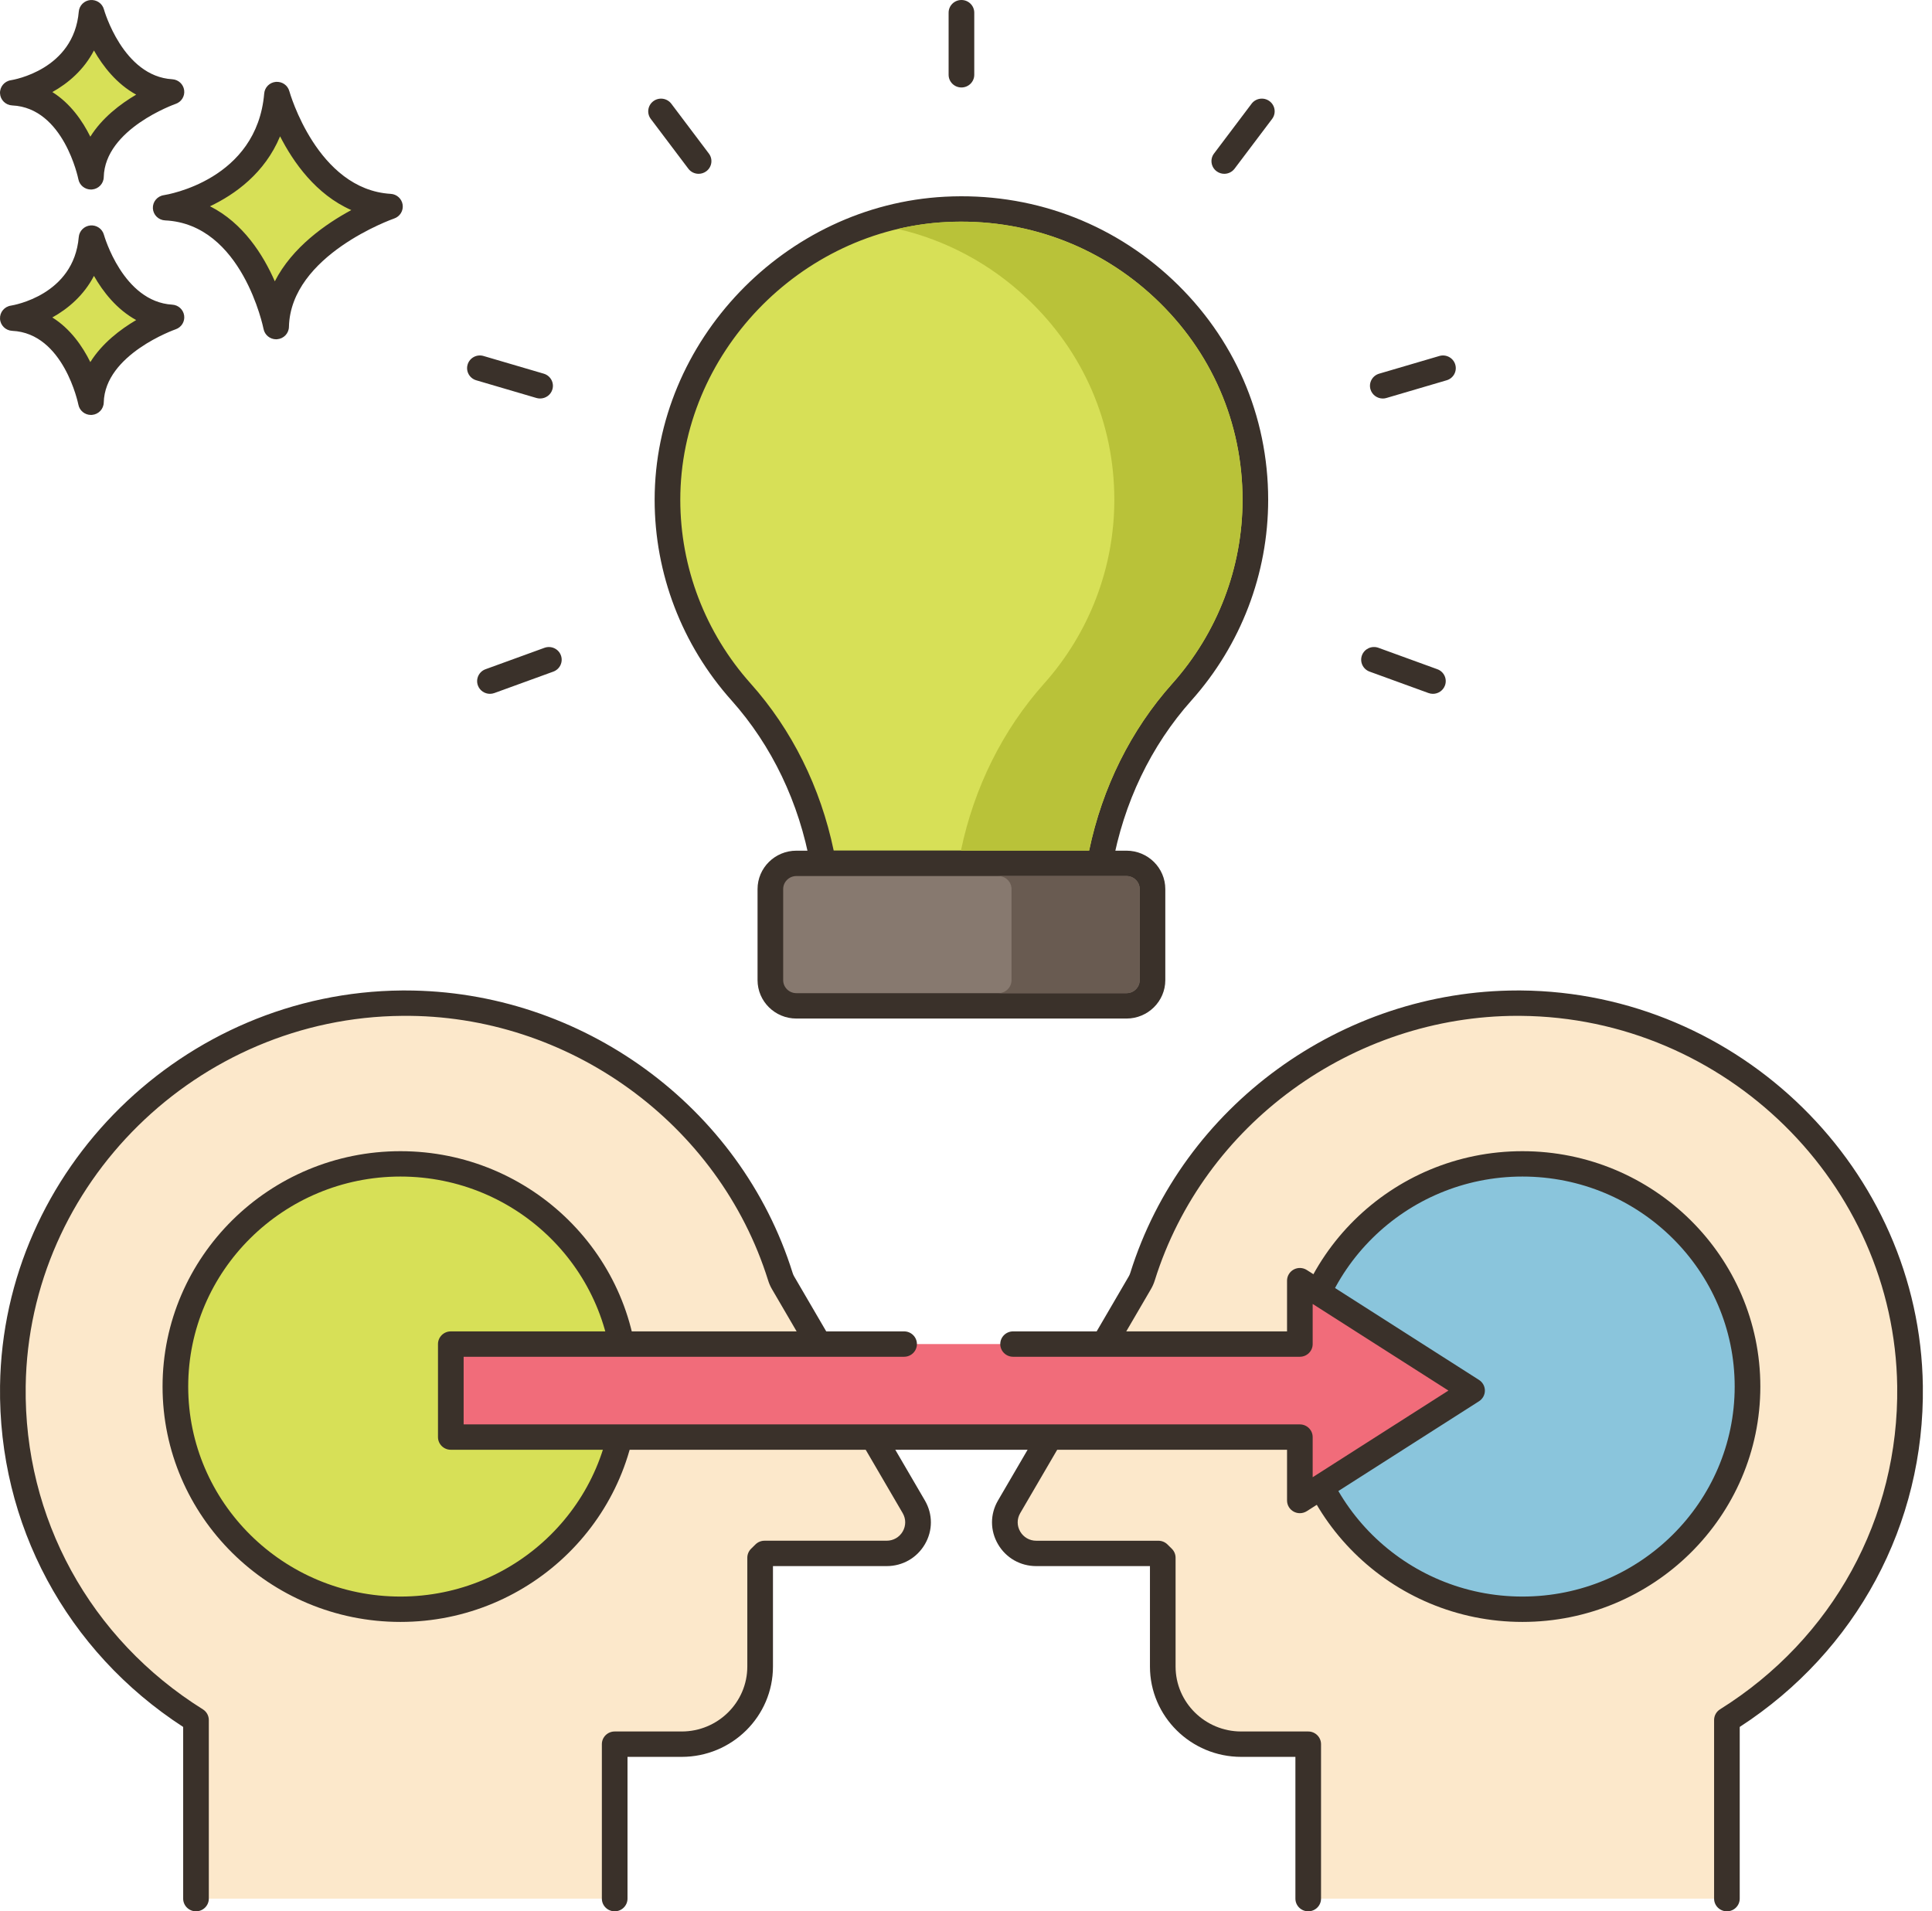 <svg width="94" height="93" viewBox="0 0 94 93" fill="none" xmlns="http://www.w3.org/2000/svg">
<path d="M46.778 4.256C46.433 4.256 46.154 3.98 46.154 3.639V0.617C46.154 0.276 46.433 0 46.778 0C47.123 0 47.402 0.276 47.402 0.617V3.639C47.402 3.98 47.123 4.256 46.778 4.256Z" fill="#3A312A"/>
<path d="M59.566 8.457C59.437 8.457 59.306 8.417 59.194 8.334C58.918 8.131 58.861 7.743 59.067 7.471L60.894 5.048C61.099 4.774 61.491 4.718 61.767 4.922C62.043 5.126 62.1 5.513 61.894 5.786L60.067 8.208C59.944 8.371 59.757 8.457 59.566 8.457Z" fill="#3A312A"/>
<path d="M67.279 19.391C67.01 19.391 66.762 19.217 66.681 18.949C66.583 18.622 66.771 18.279 67.102 18.182L70.029 17.322C70.357 17.224 70.707 17.41 70.804 17.737C70.903 18.064 70.715 18.408 70.384 18.504L67.456 19.365C67.398 19.383 67.337 19.391 67.279 19.391Z" fill="#3A312A"/>
<path d="M69.718 33.76C69.647 33.76 69.574 33.748 69.503 33.722L66.636 32.679C66.313 32.561 66.147 32.207 66.265 31.887C66.384 31.567 66.742 31.403 67.066 31.52L69.933 32.563C70.256 32.68 70.422 33.035 70.303 33.355C70.21 33.605 69.972 33.76 69.718 33.76Z" fill="#3A312A"/>
<path d="M33.99 8.457C33.8 8.457 33.612 8.371 33.49 8.208L31.663 5.786C31.457 5.513 31.514 5.126 31.79 4.922C32.066 4.718 32.457 4.775 32.663 5.048L34.489 7.471C34.696 7.743 34.639 8.131 34.363 8.334C34.251 8.417 34.12 8.457 33.99 8.457Z" fill="#3A312A"/>
<path d="M26.278 19.39C26.219 19.39 26.16 19.383 26.1 19.365L23.172 18.504C22.842 18.408 22.654 18.064 22.752 17.737C22.85 17.41 23.198 17.223 23.527 17.322L26.455 18.182C26.785 18.279 26.974 18.622 26.876 18.949C26.795 19.218 26.547 19.39 26.278 19.39Z" fill="#3A312A"/>
<path d="M23.838 33.76C23.584 33.76 23.345 33.605 23.253 33.356C23.134 33.036 23.3 32.681 23.623 32.563L26.49 31.521C26.813 31.404 27.172 31.567 27.29 31.887C27.409 32.207 27.243 32.562 26.92 32.68L24.053 33.722C23.982 33.748 23.91 33.76 23.838 33.76Z" fill="#3A312A"/>
<path d="M61.078 24.318C61.078 27.91 59.73 31.177 57.5 33.675C55.399 36.027 54.059 38.926 53.506 42.005H40.047C39.494 38.926 38.163 36.027 36.054 33.666C33.832 31.177 32.475 27.901 32.475 24.318C32.475 16.877 38.5 10.582 46.003 10.188C54.249 9.76 61.078 16.252 61.078 24.318Z" fill="#D7E057"/>
<path d="M53.506 42.623H40.048C39.745 42.623 39.486 42.408 39.433 42.114C38.884 39.057 37.554 36.277 35.587 34.075C33.178 31.377 31.851 27.911 31.851 24.318C31.851 16.595 38.185 9.98 45.97 9.572C50.115 9.355 54.048 10.79 57.048 13.607C60.049 16.425 61.702 20.229 61.702 24.318C61.702 27.918 60.375 31.386 57.967 34.083C55.999 36.287 54.668 39.064 54.12 42.114C54.067 42.408 53.809 42.623 53.506 42.623ZM40.563 41.388H52.991C53.632 38.316 55.023 35.517 57.033 33.266C59.24 30.795 60.455 27.617 60.455 24.318C60.455 20.571 58.94 17.085 56.19 14.503C53.44 11.921 49.829 10.611 46.036 10.805C38.903 11.178 33.099 17.24 33.099 24.318C33.099 27.61 34.314 30.785 36.521 33.258C38.53 35.506 39.921 38.308 40.563 41.388Z" fill="#3A312A"/>
<path d="M38.747 42.009H54.81C55.508 42.009 56.075 42.569 56.075 43.261V47.691C56.075 48.382 55.508 48.943 54.81 48.943H38.747C38.049 48.943 37.482 48.382 37.482 47.691V43.261C37.482 42.569 38.049 42.009 38.747 42.009Z" fill="#87796F"/>
<path d="M54.809 49.56H38.747C37.705 49.56 36.858 48.722 36.858 47.691V43.261C36.858 42.23 37.705 41.392 38.747 41.392H54.809C55.85 41.392 56.697 42.23 56.697 43.261V47.691C56.697 48.721 55.85 49.56 54.809 49.56ZM38.747 42.626C38.393 42.626 38.105 42.911 38.105 43.261V47.691C38.105 48.041 38.393 48.325 38.747 48.325H54.809C55.163 48.325 55.45 48.041 55.45 47.691V43.261C55.45 42.911 55.163 42.626 54.809 42.626H38.747Z" fill="#3A312A"/>
<path d="M13.477 4.598C13.477 4.598 14.894 9.807 18.975 10.048C18.975 10.048 13.528 11.91 13.436 15.891C13.436 15.891 12.364 10.307 8.062 10.107C8.062 10.107 13.072 9.356 13.477 4.598Z" fill="#D7E057"/>
<path d="M13.435 16.509C13.139 16.509 12.88 16.3 12.823 16.008C12.813 15.956 11.786 10.899 8.032 10.724C7.712 10.709 7.455 10.456 7.438 10.139C7.422 9.822 7.651 9.545 7.967 9.497C8.151 9.469 12.497 8.749 12.855 4.547C12.88 4.248 13.118 4.011 13.42 3.984C13.726 3.96 13.999 4.148 14.078 4.438C14.091 4.485 15.433 9.221 19.011 9.433C19.308 9.45 19.55 9.673 19.591 9.964C19.632 10.256 19.459 10.535 19.178 10.632C19.128 10.649 14.139 12.405 14.058 15.906C14.051 16.221 13.805 16.48 13.487 16.506C13.47 16.508 13.452 16.509 13.435 16.509ZM10.217 10.037C11.829 10.847 12.807 12.401 13.371 13.689C14.214 12.035 15.842 10.897 17.092 10.222C15.373 9.464 14.272 7.897 13.627 6.633C12.881 8.427 11.435 9.459 10.217 10.037Z" fill="#3A312A"/>
<path d="M4.454 11.585C4.454 11.585 5.457 15.269 8.343 15.44C8.343 15.44 4.49 16.757 4.425 19.572C4.425 19.572 3.667 15.623 0.624 15.481C0.624 15.481 4.168 14.95 4.454 11.585Z" fill="#D7E057"/>
<path d="M4.425 20.19C4.128 20.19 3.869 19.981 3.813 19.688C3.806 19.654 3.104 16.215 0.595 16.098C0.274 16.083 0.017 15.83 0.001 15.513C-0.016 15.196 0.213 14.919 0.53 14.871C0.653 14.851 3.592 14.359 3.832 11.533C3.858 11.234 4.097 10.997 4.398 10.97C4.699 10.943 4.977 11.134 5.056 11.423C5.065 11.456 5.982 14.682 8.38 14.824C8.677 14.841 8.92 15.064 8.96 15.356C9.001 15.647 8.828 15.927 8.546 16.023C8.512 16.035 5.102 17.238 5.048 19.587C5.04 19.903 4.794 20.162 4.476 20.188C4.46 20.189 4.442 20.19 4.425 20.19ZM2.546 15.447C3.422 15.995 4.011 16.843 4.395 17.619C4.967 16.701 5.857 16.026 6.626 15.573C5.675 15.051 5.011 14.195 4.571 13.424C4.083 14.365 3.318 15.018 2.546 15.447Z" fill="#3A312A"/>
<path d="M4.454 0.617C4.454 0.617 5.457 4.301 8.343 4.472C8.343 4.472 4.49 5.789 4.425 8.605C4.425 8.605 3.667 4.655 0.624 4.514C0.624 4.514 4.168 3.982 4.454 0.617Z" fill="#D7E057"/>
<path d="M4.425 9.222C4.128 9.222 3.869 9.013 3.813 8.721C3.806 8.687 3.104 5.247 0.595 5.13C0.274 5.115 0.018 4.863 0.001 4.545C-0.016 4.229 0.214 3.951 0.53 3.903C0.653 3.884 3.592 3.392 3.833 0.565C3.858 0.267 4.097 0.029 4.398 0.002C4.701 -0.022 4.977 0.167 5.056 0.455C5.065 0.488 5.982 3.714 8.38 3.856C8.677 3.873 8.92 4.096 8.96 4.388C9.001 4.679 8.828 4.959 8.546 5.055C8.513 5.067 5.103 6.27 5.048 8.619C5.041 8.935 4.794 9.194 4.476 9.22C4.459 9.222 4.442 9.222 4.425 9.222ZM2.546 4.479C3.422 5.028 4.011 5.876 4.395 6.651C4.967 5.733 5.856 5.058 6.626 4.605C5.675 4.083 5.011 3.227 4.571 2.456C4.083 3.397 3.317 4.051 2.546 4.479Z" fill="#3A312A"/>
<path d="M29.907 92.383V84.867H33.166C35.275 84.867 36.984 83.176 36.984 81.09V75.796L37.196 75.586H43.137C44.313 75.586 45.047 74.327 44.459 73.319L38.099 62.419C38.044 62.323 37.999 62.222 37.967 62.116C35.543 54.365 28.215 48.745 19.569 48.812C9.237 48.892 0.77 57.215 0.626 67.438C0.529 74.28 4.109 80.3 9.536 83.693V92.383H29.907V92.383Z" fill="#FCE8CB"/>
<path d="M29.907 93C29.562 93 29.283 92.723 29.283 92.383V84.867C29.283 84.527 29.562 84.25 29.907 84.25H33.166C34.927 84.25 36.36 82.832 36.36 81.09V75.796C36.36 75.632 36.426 75.475 36.543 75.359L36.756 75.149C36.873 75.033 37.031 74.968 37.196 74.968H43.137C43.464 74.968 43.756 74.801 43.92 74.521C44.083 74.24 44.083 73.906 43.92 73.626L37.559 62.726C37.481 62.593 37.418 62.448 37.371 62.296C34.982 54.659 27.651 49.349 19.574 49.429C9.609 49.506 1.389 57.589 1.25 67.446C1.159 73.862 4.382 79.74 9.869 83.171C10.05 83.284 10.16 83.481 10.16 83.693V92.383C10.16 92.723 9.881 93 9.536 93C9.191 93 8.912 92.723 8.912 92.383V84.029C3.232 80.343 -0.092 74.163 0.002 67.429C0.151 56.905 8.926 48.277 19.564 48.194C19.615 48.194 19.665 48.194 19.714 48.194C28.291 48.194 36.027 53.825 38.563 61.933C38.583 61.997 38.608 62.056 38.64 62.109L45 73.01C45.389 73.677 45.389 74.473 45 75.139C44.611 75.805 43.915 76.203 43.138 76.203H37.608V81.09C37.608 83.513 35.616 85.485 33.167 85.485H30.531V92.383C30.53 92.724 30.251 93 29.907 93Z" fill="#3A312A"/>
<path d="M19.484 78.302C25.532 78.302 30.435 73.451 30.435 67.466C30.435 61.482 25.532 56.631 19.484 56.631C13.436 56.631 8.533 61.482 8.533 67.466C8.533 73.451 13.436 78.302 19.484 78.302Z" fill="#D7E057"/>
<path d="M19.484 78.919C13.101 78.919 7.909 73.782 7.909 67.466C7.909 61.151 13.102 56.014 19.484 56.014C25.866 56.014 31.059 61.151 31.059 67.466C31.059 73.782 25.866 78.919 19.484 78.919ZM19.484 57.248C13.79 57.248 9.157 61.832 9.157 67.466C9.157 73.101 13.79 77.685 19.484 77.685C25.178 77.685 29.811 73.101 29.811 67.466C29.811 61.832 25.179 57.248 19.484 57.248Z" fill="#3A312A"/>
<path d="M63.65 92.383V84.867H60.39C58.281 84.867 56.572 83.176 56.572 81.09V75.796C56.489 75.714 56.443 75.668 56.36 75.586H50.419C49.243 75.586 48.509 74.327 49.096 73.319L55.457 62.419C55.512 62.323 55.556 62.222 55.589 62.116C58.013 54.365 65.341 48.745 73.987 48.812C84.319 48.892 92.786 57.215 92.93 67.438C93.027 74.28 89.447 80.3 84.021 83.693V92.383H63.65V92.383Z" fill="#FCE8CB"/>
<path d="M84.021 93C83.677 93 83.398 92.724 83.398 92.383V83.693C83.398 83.481 83.507 83.284 83.688 83.171C89.175 79.74 92.397 73.862 92.307 67.446C92.168 57.589 83.948 49.506 73.983 49.429C73.936 49.428 73.889 49.428 73.842 49.428C65.808 49.428 58.561 54.703 56.186 62.298C56.139 62.448 56.076 62.593 55.997 62.727L49.637 73.627C49.474 73.907 49.474 74.241 49.637 74.521C49.801 74.802 50.093 74.969 50.42 74.969H56.361C56.526 74.969 56.685 75.034 56.802 75.149L57.013 75.358C57.131 75.474 57.197 75.631 57.197 75.796V81.09C57.197 82.832 58.63 84.25 60.391 84.25H63.651C63.995 84.25 64.274 84.527 64.274 84.867V92.383C64.274 92.724 63.995 93 63.651 93C63.306 93 63.027 92.724 63.027 92.383V85.485H60.391C57.942 85.485 55.95 83.513 55.95 81.09V76.203H50.42C49.642 76.203 48.946 75.805 48.557 75.138C48.168 74.472 48.168 73.676 48.557 73.01L54.917 62.109C54.949 62.056 54.974 61.997 54.994 61.934C57.53 53.825 65.267 48.194 73.843 48.194C73.893 48.194 73.942 48.194 73.993 48.194C84.63 48.276 93.406 56.905 93.555 67.429C93.65 74.162 90.325 80.343 84.645 84.029V92.382C84.645 92.724 84.366 93 84.021 93Z" fill="#3A312A"/>
<path d="M74.073 78.302C80.121 78.302 85.024 73.451 85.024 67.466C85.024 61.482 80.121 56.631 74.073 56.631C68.025 56.631 63.122 61.482 63.122 67.466C63.122 73.451 68.025 78.302 74.073 78.302Z" fill="#8AC5DC"/>
<path d="M74.073 78.919C67.69 78.919 62.498 73.782 62.498 67.466C62.498 61.151 67.69 56.014 74.073 56.014C80.456 56.014 85.648 61.151 85.648 67.466C85.648 73.782 80.455 78.919 74.073 78.919ZM74.073 57.248C68.379 57.248 63.746 61.832 63.746 67.466C63.746 73.101 68.379 77.685 74.073 77.685C79.767 77.685 84.4 73.101 84.4 67.466C84.4 61.832 79.767 57.248 74.073 57.248Z" fill="#3A312A"/>
<path d="M43.988 65.399H21.934V69.925H63.244V73.01L71.623 67.662L63.244 62.313V65.399H49.291H43.988Z" fill="#F16C7A"/>
<path d="M63.243 73.628C63.141 73.628 63.038 73.603 62.945 73.553C62.745 73.445 62.62 73.237 62.62 73.011V70.542H21.934C21.589 70.542 21.31 70.266 21.31 69.925V65.4C21.31 65.059 21.589 64.782 21.934 64.782H43.988C44.333 64.782 44.612 65.059 44.612 65.4C44.612 65.74 44.333 66.017 43.988 66.017H22.558V69.308H63.243C63.588 69.308 63.867 69.585 63.867 69.925V71.878L70.472 67.662L63.867 63.447V65.4C63.867 65.74 63.588 66.017 63.243 66.017H49.291C48.946 66.017 48.667 65.74 48.667 65.4C48.667 65.059 48.946 64.782 49.291 64.782H62.62V62.314C62.62 62.088 62.745 61.88 62.945 61.772C63.145 61.664 63.389 61.673 63.581 61.795L71.96 67.144C72.138 67.257 72.246 67.453 72.246 67.663C72.246 67.873 72.138 68.068 71.96 68.182L63.581 73.53C63.479 73.595 63.361 73.628 63.243 73.628Z" fill="#3A312A"/>
<path d="M60.454 24.318C60.454 27.618 59.24 30.794 57.032 33.267C55.024 35.517 53.631 38.315 52.99 41.388H46.753C47.394 38.315 48.787 35.517 50.795 33.267C53.003 30.794 54.217 27.618 54.217 24.318C54.217 20.57 52.703 17.085 49.951 14.502C48.163 12.823 46.013 11.679 43.681 11.14C44.446 10.959 45.231 10.844 46.034 10.803C49.83 10.609 53.44 11.922 56.188 14.502C58.941 17.085 60.454 20.57 60.454 24.318Z" fill="#B9C239"/>
<path d="M55.452 43.26V47.691C55.452 48.041 55.165 48.325 54.811 48.325H48.574C48.928 48.325 49.215 48.041 49.215 47.691V43.26C49.215 42.91 48.928 42.627 48.574 42.627H54.811C55.165 42.627 55.452 42.91 55.452 43.26Z" fill="#695B51"/>
</svg>
